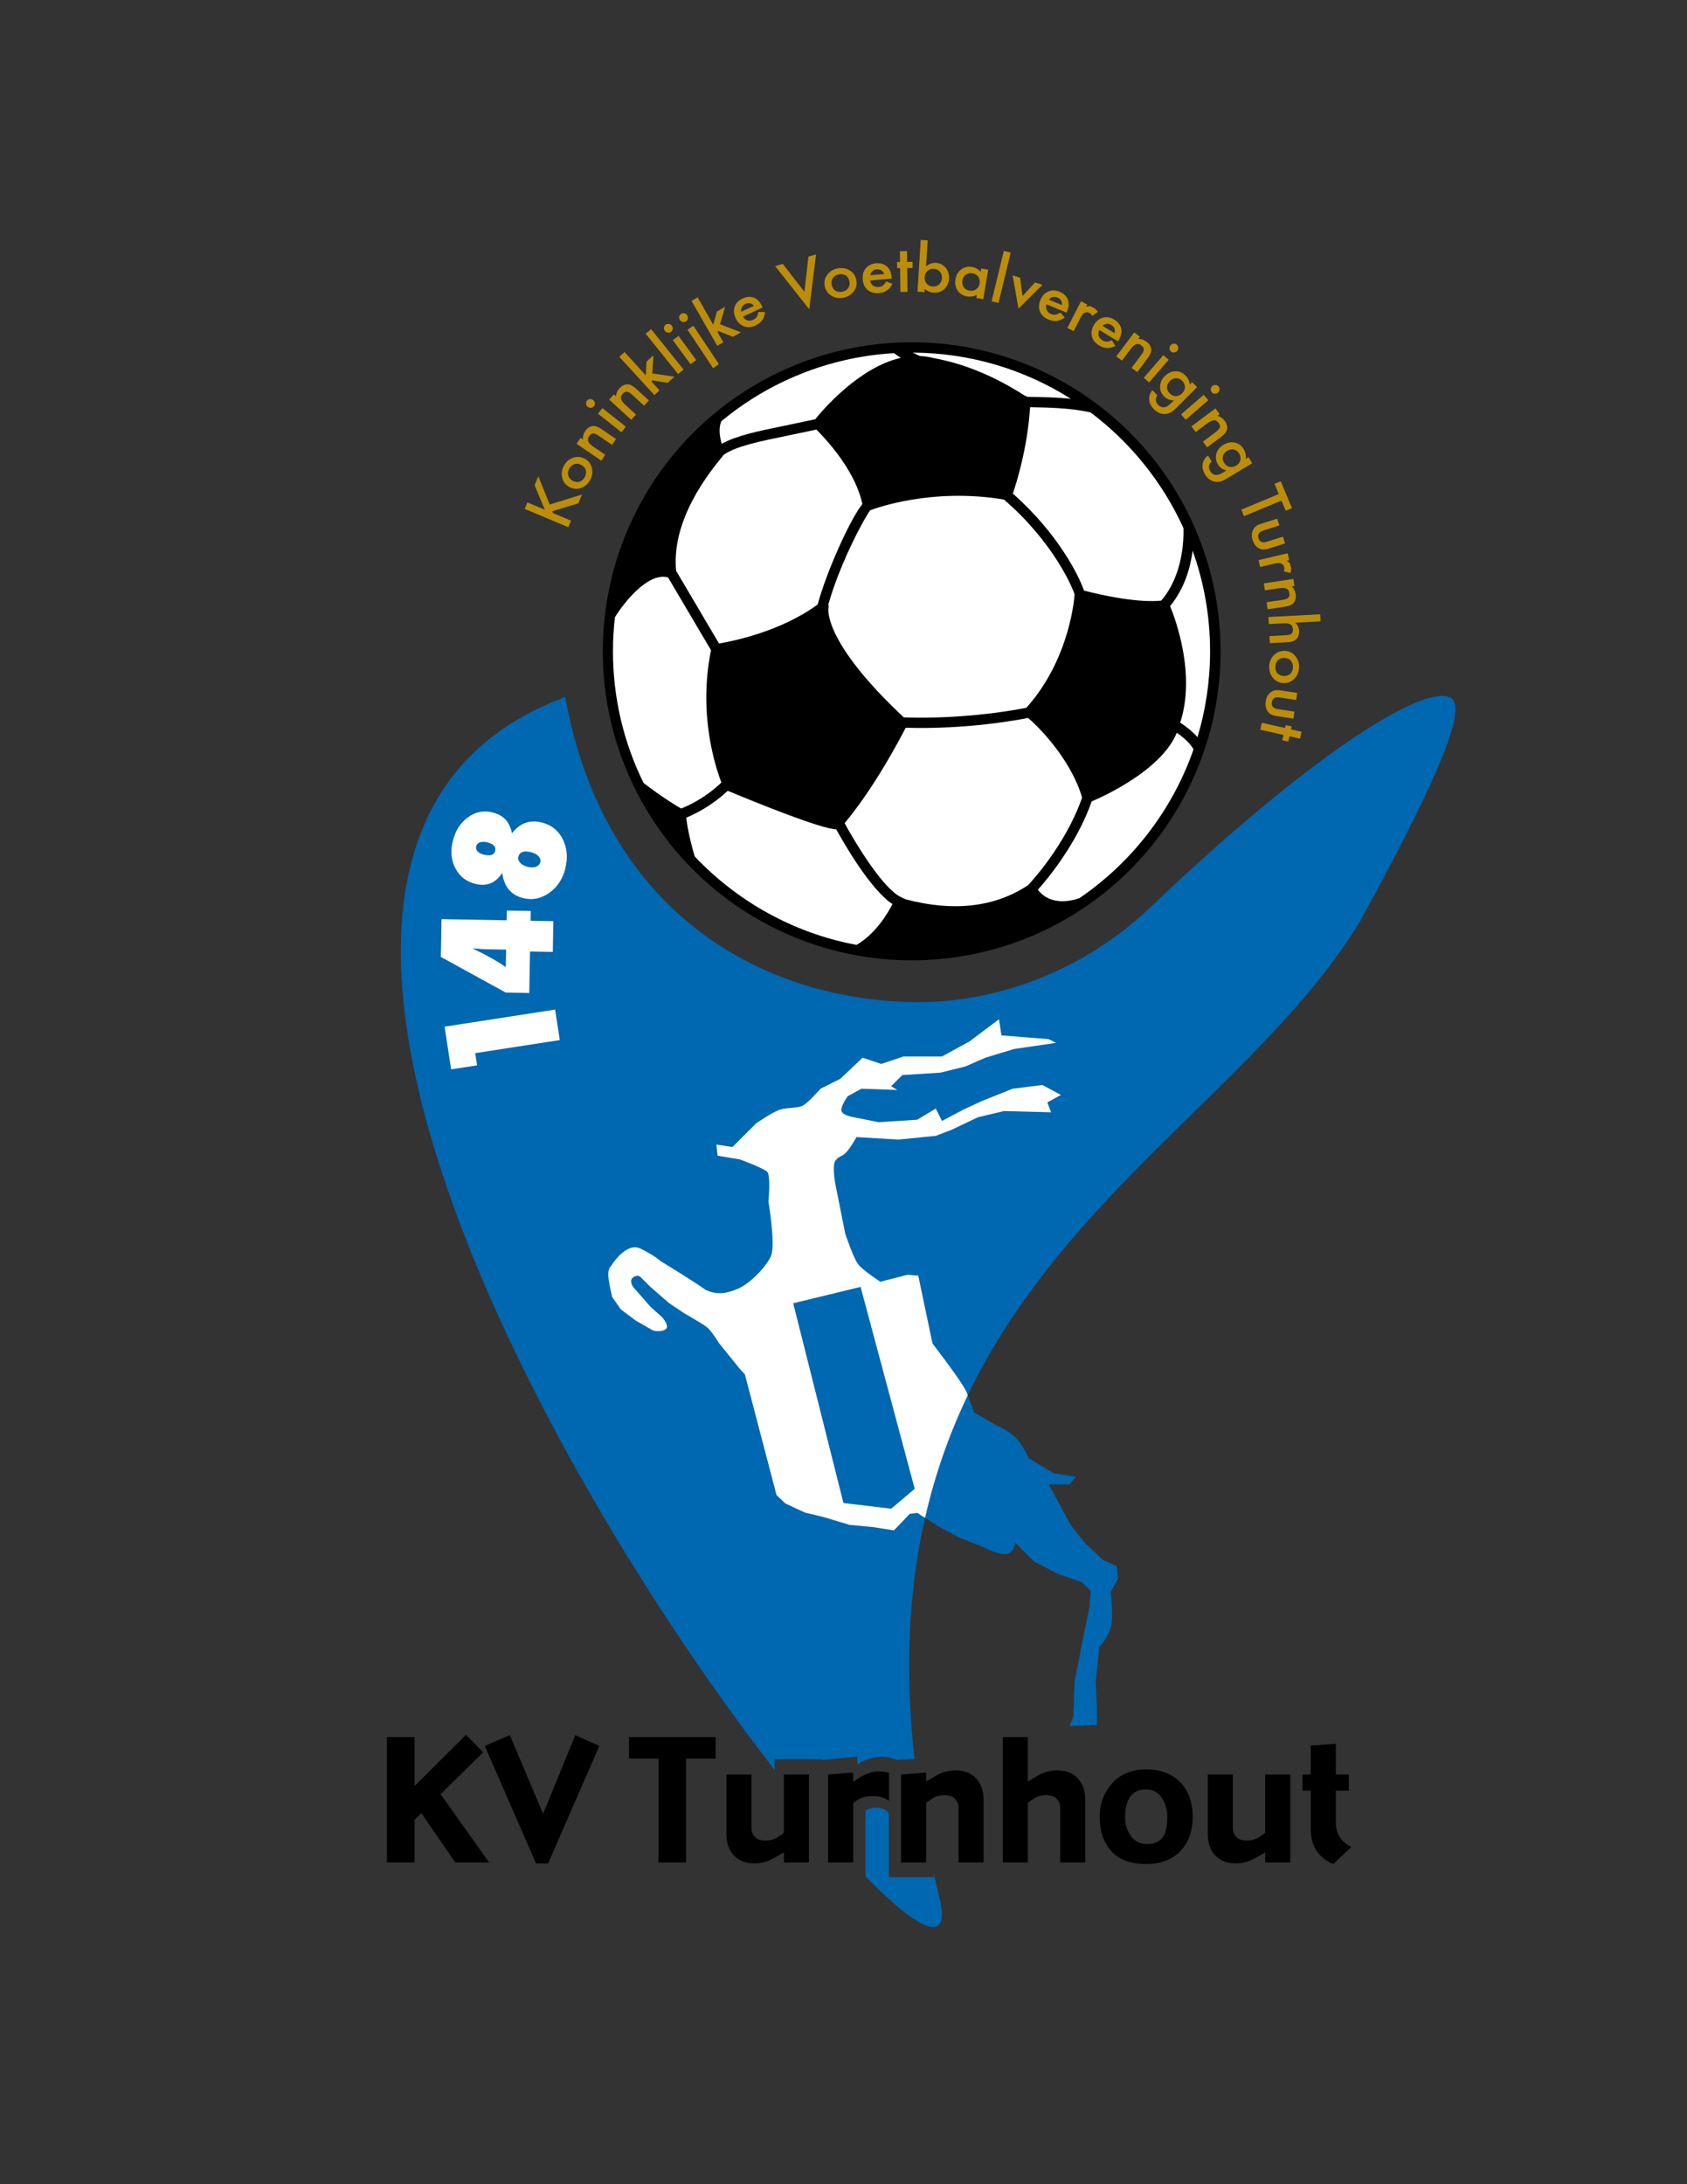 <?xml version="1.0" encoding="iso-8859-1"?>
<!-- Generator: Adobe Illustrator 24.0.1, SVG Export Plug-In . SVG Version: 6.00 Build 0)  -->
<svg version="1.1" id="Layer_1" xmlns="http://www.w3.org/2000/svg" xmlns:xlink="http://www.w3.org/1999/xlink" x="0px" y="0px"
	 viewBox="0 0 612 792" style="enable-background:new 0 0 612 792;" xml:space="preserve">
<rect x="0" y="0" width="612" height="792" fill="#333333" stroke="none"/>
<path style="fill:#0067B1;" d="M526.25,253.007c-9.4-5.199-50.156,20.024-108.516,75.583c-28.86,27.727-62.853,34.792-84.178,34.792
	c-54.43,0-113.914-30.305-128.505-110.63c-136.032,50.354-8.346,280.477,75.961,389.035c-0.021-2.33-0.034-3.881-0.034-3.881h17.105
	v0.266l12.913-1.173c0,0,0.047,2.409,0.047,2.786c0.274-0.186,0.752-0.504,0.752-0.504c1.055-0.715,2.297-1.087,3.691-1.573
	c1.402-0.482,2.734-0.726,3.964-0.726c1.236,0,2.222,0.084,3.026,0.258l1.915,0.627l0.835,0.256v0.061l6.527-0.443
	c-3.709-33.497-1.891-62.218,3.841-87.362l5.682,3.592l6.739,3.591l8.098,3.152c0,0,6.745,3.596,9.447,2.693
	c2.693-0.9,2.693-4.049,2.693-4.049l2.92,2.922l3.82,3.827l8.549,4.497l8.996,3.148l3.142,3.147l-0.445,5.848l-2.696,13.043
	l-2.698,13.935l-0.453,12.59l-1.345,3.6l9.887-0.452v-6.295l-0.451-9.443l1.35-12.591c0,0,2.702-2.698,4.051-6.747
	c1.348-4.044,0-13.038,0-13.038l2.697-4.947l-0.45-4.496l-4.945-2.246l-6.296-5.847l-5.397-6.749l-5.846-10.792l-2.252-4.044h7.652
	l2.244-2.7l-8.093-1.344l-8.995-5.394c0,0-2.249-5.404-5.396-8.099c-3.149-2.698-5.842-3.601-5.842-3.601l-8.549-4.945
	c0,0-0.784-1.972-2.335-6.207c35.543-74.163,106.611-113.676,142.127-171.51C523.762,278.614,532.118,256.255,526.25,253.007z"/>
<path style="fill:#0067B1;" d="M322.478,680.657l-0.055-22.989l-0.264-0.496c-2.314-2.843-7.553-1.312-8.178-0.75
	c0,1.009,0,16.769,0,23.966c19.398,19.908,31.049,25.247,26.883,8.086c-0.748-3.077-1.446-6.113-2.112-9.121
	c0.023,0.82,0.038,1.305,0.038,1.305H322.478z"/>
<path style="fill:#BB8D0B;" d="M197.642,184.82l-3.701-8.89l1.351-3.231l4.142,10.252l11.724-3.662l-1.356,3.243l-9.46,2.828
	l0.281,0.704l6.549,2.742l-0.992,2.375l-15.845-6.635l0.993-2.373L197.642,184.82z"/>
<path style="fill:#BB8D0B;" d="M206.462,176.553c-1.304-0.712-2.14-1.814-2.511-3.306c-0.372-1.495-0.168-2.952,0.616-4.381
	c0.783-1.434,1.905-2.399,3.372-2.897c1.458-0.485,2.859-0.361,4.2,0.372c1.351,0.738,2.21,1.851,2.582,3.348
	c0.361,1.492,0.144,2.968-0.65,4.424c-0.788,1.438-1.911,2.394-3.367,2.862C209.256,177.449,207.842,177.31,206.462,176.553z
	 M207.719,174.312c0.882,0.474,1.712,0.6,2.504,0.364c0.806-0.247,1.444-0.807,1.916-1.671c0.477-0.87,0.605-1.708,0.379-2.507
	c-0.226-0.798-0.762-1.437-1.613-1.901c-0.853-0.466-1.676-0.575-2.472-0.332c-0.804,0.246-1.445,0.801-1.919,1.669
	c-0.462,0.851-0.583,1.685-0.355,2.494C206.386,173.236,206.907,173.864,207.719,174.312z"/>
<path style="fill:#BB8D0B;" d="M209.158,160.92l1.449-2.124l0.826,0.563c-0.048-1.112,0.242-2.127,0.874-3.047
	c0.719-1.06,1.602-1.666,2.646-1.822c0.891-0.139,1.951,0.212,3.182,1.053l5.348,3.648l-1.452,2.127l-4.852-3.316
	c-0.856-0.585-1.535-0.864-2.033-0.841c-0.497,0.016-0.964,0.343-1.399,0.981c-0.475,0.696-0.592,1.339-0.35,1.929
	c0.239,0.585,0.899,1.244,1.98,1.982l4.195,2.863l-1.451,2.125L209.158,160.92z"/>
<path style="fill:#BB8D0B;" d="M213.217,147.519c-0.34-0.275-0.542-0.628-0.601-1.068c-0.061-0.437,0.043-0.825,0.308-1.163
	c0.271-0.337,0.626-0.532,1.067-0.574c0.435-0.053,0.831,0.069,1.184,0.348c0.356,0.279,0.563,0.638,0.621,1.081
	c0.063,0.43-0.039,0.817-0.314,1.16c-0.265,0.343-0.624,0.533-1.064,0.578C213.979,147.922,213.579,147.8,213.217,147.519z
	 M218.521,147.987l8.516,6.735l-1.598,2.017l-8.515-6.738L218.521,147.987z"/>
<path style="fill:#BB8D0B;" d="M220.977,144.908l1.733-1.897l0.738,0.669c0.107-1.101,0.539-2.072,1.29-2.894
	c0.863-0.946,1.821-1.424,2.874-1.431c0.905-0.014,1.907,0.48,3.007,1.484l4.781,4.365l-1.731,1.9l-4.342-3.962
	c-0.767-0.701-1.4-1.072-1.893-1.118c-0.494-0.055-1.003,0.206-1.526,0.775c-0.565,0.623-0.772,1.245-0.615,1.861
	c0.156,0.611,0.716,1.355,1.684,2.244l3.754,3.419l-1.733,1.899L220.977,144.908z"/>
<path style="fill:#BB8D0B;" d="M226.582,127.663l7.7,8.455l0.265-4.99l2.509-2.304l-0.433,6.583l8.027,1.189l-2.424,2.219
	l-5.76-0.917l-0.028,0.573l2.819,3.071l-1.869,1.713l-12.7-13.851L226.582,127.663z"/>
<path style="fill:#BB8D0B;" d="M236.225,119.369l11.766,14.652l-2.005,1.607l-11.765-14.648L236.225,119.369z"/>
<path style="fill:#BB8D0B;" d="M241.176,119.952c-0.258-0.35-0.359-0.745-0.298-1.183c0.055-0.44,0.26-0.786,0.605-1.039
	c0.352-0.258,0.746-0.348,1.181-0.274c0.432,0.069,0.781,0.285,1.049,0.649c0.268,0.366,0.372,0.769,0.313,1.202
	c-0.053,0.438-0.255,0.786-0.608,1.043c-0.353,0.254-0.746,0.345-1.181,0.271C241.802,120.546,241.448,120.324,241.176,119.952z
	 M246.162,121.816l6.423,8.751l-2.075,1.518l-6.423-8.749L246.162,121.816z"/>
<path style="fill:#BB8D0B;" d="M247.678,116.752c0.432,0.098,0.831,0.019,1.194-0.222c0.364-0.239,0.581-0.577,0.656-1.009
	c0.077-0.433-0.008-0.838-0.258-1.218c-0.251-0.375-0.592-0.607-1.019-0.697c-0.433-0.094-0.828-0.021-1.192,0.219
	c-0.355,0.24-0.576,0.573-0.654,1.01c-0.078,0.438,0.002,0.835,0.244,1.196C246.905,116.417,247.248,116.655,247.678,116.752z
	 M249.406,119.549l9.271,13.935l2.142-1.424l-9.271-13.94L249.406,119.549z"/>
<path style="fill:#BB8D0B;" d="M253.095,107.823l5.659,9.938l1.354-4.813l2.948-1.695l-1.859,6.324l7.569,2.918l-2.851,1.636
	l-5.42-2.155l-0.151,0.548l2.073,3.614l-2.198,1.263l-9.357-16.296L253.095,107.823z"/>
<path style="fill:#BB8D0B;" d="M276.655,111.499l-7.128,3.305c0.398,0.701,0.931,1.155,1.601,1.369
	c0.666,0.206,1.369,0.14,2.104-0.203c0.57-0.264,0.992-0.601,1.257-1.002c0.261-0.401,0.486-1.023,0.667-1.861l2.399,0.089
	c-0.082,0.612-0.213,1.154-0.39,1.645c-0.178,0.49-0.412,0.93-0.694,1.318c-0.28,0.393-0.621,0.743-1.016,1.049
	c-0.395,0.306-0.854,0.578-1.372,0.817c-1.483,0.688-2.882,0.796-4.195,0.316c-1.317-0.48-2.32-1.466-3.008-2.952
	c-0.686-1.474-0.803-2.869-0.353-4.186c0.46-1.308,1.418-2.296,2.867-2.968c1.466-0.68,2.827-0.778,4.085-0.293
	c1.247,0.48,2.235,1.495,2.951,3.042L276.655,111.499z M273.508,110.892c-0.856-1.009-1.903-1.233-3.126-0.664
	c-0.281,0.127-0.523,0.29-0.73,0.485c-0.207,0.194-0.38,0.411-0.506,0.661c-0.134,0.242-0.22,0.503-0.264,0.783
	c-0.045,0.279-0.042,0.572,0.008,0.878L273.508,110.892z"/>
<path style="fill:#BB8D0B;" d="M283.96,95.697l7.875,10.123l1.438-12.772l2.763-0.786l-2.449,19.916l-12.39-15.696L283.96,95.697z"
	/>
<path style="fill:#BB8D0B;" d="M299.165,103.601c-0.265-1.463,0.068-2.805,0.993-4.028c0.929-1.228,2.193-1.987,3.795-2.277
	c1.609-0.29,3.065-0.022,4.378,0.807c1.289,0.827,2.072,1.998,2.347,3.498c0.272,1.516-0.052,2.884-0.982,4.11
	c-0.938,1.223-2.222,1.982-3.851,2.275c-1.617,0.295-3.063,0.019-4.346-0.82C300.225,106.336,299.444,105.15,299.165,103.601z
	 M301.701,103.173c0.177,0.981,0.608,1.708,1.287,2.171c0.699,0.473,1.534,0.62,2.506,0.444c0.974-0.177,1.707-0.601,2.188-1.282
	c0.484-0.674,0.639-1.498,0.465-2.448c-0.174-0.957-0.607-1.666-1.294-2.133c-0.699-0.47-1.533-0.62-2.503-0.443
	c-0.956,0.174-1.68,0.602-2.165,1.287C301.694,101.459,301.537,102.261,301.701,103.173z"/>
<path style="fill:#BB8D0B;" d="M323.488,101.038l-7.833,0.654c0.134,0.791,0.478,1.403,1.034,1.833
	c0.553,0.425,1.236,0.604,2.043,0.535c0.629-0.052,1.139-0.221,1.528-0.511c0.385-0.284,0.807-0.791,1.264-1.512l2.224,0.909
	c-0.283,0.543-0.6,1.012-0.934,1.41c-0.335,0.396-0.702,0.728-1.102,1.002c-0.401,0.269-0.838,0.48-1.315,0.633
	c-0.478,0.148-1,0.248-1.567,0.295c-1.634,0.135-2.986-0.251-4.052-1.149c-1.069-0.905-1.67-2.178-1.808-3.807
	c-0.134-1.623,0.234-2.974,1.109-4.055c0.885-1.065,2.124-1.668,3.716-1.797c1.608-0.137,2.92,0.243,3.94,1.129
	c1.003,0.883,1.575,2.171,1.718,3.87L323.488,101.038z M320.741,99.385c-0.457-1.247-1.359-1.811-2.707-1.7
	c-0.305,0.026-0.593,0.095-0.851,0.206c-0.265,0.11-0.497,0.258-0.707,0.443c-0.205,0.185-0.377,0.4-0.516,0.649
	c-0.135,0.245-0.232,0.521-0.293,0.822L320.741,99.385z"/>
<path style="fill:#BB8D0B;" d="M329.113,97.194l0.105,8.636l-2.572,0.032l-0.109-8.633l-1.076,0.013l-0.032-2.225l1.083-0.01
	l-0.048-3.928l2.572-0.032l0.047,3.925l1.974-0.023l0.025,2.222L329.113,97.194z"/>
<path style="fill:#BB8D0B;" d="M336.545,87.162l-0.592,9.474c1.072-0.975,2.247-1.418,3.527-1.339
	c1.467,0.089,2.663,0.686,3.576,1.779c0.914,1.084,1.319,2.394,1.228,3.926c-0.101,1.576-0.675,2.852-1.719,3.822
	c-1.036,0.965-2.298,1.4-3.785,1.308c-1.261-0.081-2.357-0.524-3.299-1.344l-0.068,1.134l-2.566-0.158l1.172-18.759L336.545,87.162z
	 M341.709,100.932c0.06-0.957-0.184-1.75-0.725-2.388c-0.55-0.648-1.266-1.004-2.147-1.06c-0.949-0.058-1.734,0.19-2.367,0.747
	c-0.623,0.548-0.966,1.299-1.025,2.237c-0.061,0.965,0.182,1.761,0.725,2.378c0.543,0.63,1.287,0.976,2.23,1.033
	c0.893,0.053,1.652-0.195,2.277-0.754C341.308,102.567,341.653,101.834,341.709,100.932z"/>
<path style="fill:#BB8D0B;" d="M355.962,97.348l2.535,0.42l-1.774,10.709l-2.532-0.417l0.184-1.123
	c-1.153,0.577-2.319,0.767-3.5,0.57c-1.494-0.248-2.647-0.955-3.456-2.131c-0.797-1.196-1.07-2.567-0.813-4.112
	c0.251-1.522,0.947-2.708,2.08-3.559c1.14-0.854,2.436-1.16,3.891-0.918c1.262,0.206,2.318,0.806,3.181,1.797L355.962,97.348z
	 M349.145,101.676c-0.156,0.944,0,1.761,0.474,2.444c0.483,0.699,1.17,1.124,2.057,1.271c0.949,0.156,1.766-0.008,2.443-0.491
	c0.683-0.503,1.103-1.22,1.258-2.143c0.15-0.923-0.016-1.735-0.501-2.431c-0.485-0.685-1.2-1.102-2.131-1.257
	c-0.88-0.145-1.666,0.029-2.355,0.525C349.707,100.1,349.293,100.79,349.145,101.676z"/>
<path style="fill:#BB8D0B;" d="M366.665,91.588l-4.437,18.265l-2.501-0.606l4.432-18.263L366.665,91.588z"/>
<path style="fill:#BB8D0B;" d="M370.07,100.714l0.875,6.65l4.523-4.945l2.721,0.856l-8.701,8.639l-2.127-12.052L370.07,100.714z"/>
<path style="fill:#BB8D0B;" d="M386.905,113.354l-7.261-3.008c-0.247,0.767-0.216,1.469,0.08,2.101
	c0.3,0.633,0.827,1.102,1.573,1.413c0.583,0.242,1.112,0.322,1.589,0.248c0.475-0.08,1.078-0.338,1.822-0.77l1.558,1.826
	c-0.506,0.351-0.996,0.626-1.477,0.825c-0.48,0.201-0.96,0.331-1.438,0.385c-0.479,0.058-0.965,0.048-1.455-0.039
	c-0.496-0.085-1.008-0.237-1.532-0.457c-1.517-0.627-2.538-1.582-3.075-2.871c-0.539-1.294-0.491-2.699,0.134-4.215
	c0.622-1.501,1.567-2.533,2.845-3.095c1.273-0.543,2.646-0.511,4.125,0.1c1.492,0.618,2.486,1.553,2.981,2.808
	c0.49,1.247,0.411,2.657-0.242,4.231L386.905,113.354z M385.223,110.626c0.164-1.316-0.379-2.233-1.629-2.75
	c-0.285-0.119-0.569-0.187-0.852-0.211c-0.285-0.021-0.561,0-0.831,0.075c-0.265,0.068-0.522,0.181-0.753,0.336
	c-0.237,0.156-0.453,0.359-0.641,0.602L385.223,110.626z"/>
<path style="fill:#BB8D0B;" d="M392.135,109.252l2.293,1.168l-0.439,0.862c0.635-0.217,1.148-0.317,1.545-0.301
	c0.324,0.169,0.715,0.364,1.164,0.596c0.594,0.306,1.116,0.807,1.58,1.51l-2.052,1.466c-0.276-0.517-0.619-0.878-1.028-1.086
	c-1.228-0.625-2.3-0.044-3.215,1.746l-2.483,4.879l-2.294-1.166L392.135,109.252z"/>
<path style="fill:#BB8D0B;" d="M405.543,123.765l-6.702-4.107c-0.358,0.719-0.442,1.416-0.253,2.095
	c0.2,0.665,0.643,1.213,1.335,1.635c0.542,0.332,1.051,0.496,1.534,0.496c0.478-0.005,1.116-0.164,1.916-0.478l1.257,2.048
	c-0.553,0.269-1.08,0.464-1.587,0.585c-0.506,0.121-1.002,0.174-1.48,0.158c-0.483-0.021-0.964-0.111-1.435-0.269
	c-0.475-0.161-0.955-0.396-1.442-0.691c-1.395-0.854-2.259-1.961-2.586-3.315c-0.332-1.366-0.068-2.745,0.791-4.145
	c0.844-1.386,1.945-2.254,3.287-2.61c1.347-0.342,2.699-0.095,4.063,0.744c1.378,0.844,2.211,1.921,2.504,3.237
	c0.291,1.307-0.006,2.684-0.895,4.139L405.543,123.765z M404.303,120.804c0.369-1.271-0.021-2.262-1.175-2.968
	c-0.264-0.161-0.532-0.274-0.813-0.337c-0.274-0.069-0.551-0.085-0.831-0.058c-0.27,0.024-0.54,0.098-0.795,0.216
	c-0.256,0.116-0.501,0.279-0.726,0.49L404.303,120.804z"/>
<path style="fill:#BB8D0B;" d="M411.469,120.546l2.056,1.539l-0.601,0.801c1.111,0,2.117,0.337,3.01,1.007
	c1.025,0.764,1.592,1.676,1.703,2.72c0.098,0.899-0.298,1.946-1.19,3.137l-3.882,5.183l-2.061-1.542l3.522-4.706
	c0.628-0.833,0.935-1.492,0.93-1.993c0.012-0.496-0.294-0.976-0.914-1.439c-0.672-0.506-1.313-0.648-1.913-0.438
	c-0.595,0.214-1.282,0.847-2.067,1.896l-3.042,4.063l-2.064-1.539L411.469,120.546z"/>
<path style="fill:#BB8D0B;" d="M423.975,130.458l-7.102,8.214l-1.947-1.682l7.104-8.214L423.975,130.458z M424.675,125.186
	c0.285-0.333,0.649-0.517,1.088-0.557c0.441-0.04,0.826,0.079,1.148,0.361c0.331,0.285,0.509,0.649,0.533,1.088
	c0.025,0.435-0.106,0.826-0.402,1.165c-0.294,0.345-0.664,0.535-1.107,0.577c-0.435,0.042-0.817-0.079-1.146-0.358
	c-0.33-0.29-0.503-0.651-0.527-1.091C424.238,125.923,424.375,125.527,424.675,125.186z"/>
<path style="fill:#BB8D0B;" d="M426.81,147.855c-0.363,0.359-0.696,0.664-0.99,0.917c-0.302,0.248-0.576,0.46-0.835,0.622
	c-0.703,0.448-1.452,0.693-2.243,0.73c-1.507,0.087-2.869-0.482-4.099-1.71c-1.034-1.037-1.614-2.162-1.737-3.374
	c-0.129-1.254,0.251-2.431,1.147-3.538l1.798,1.804c-0.306,0.442-0.485,0.848-0.527,1.212c-0.105,0.849,0.194,1.629,0.907,2.341
	c1.313,1.31,2.833,1.102,4.565-0.633l1.071-1.068c-1.424,0.014-2.6-0.445-3.525-1.372c-1.051-1.05-1.553-2.268-1.508-3.655
	c0.048-1.402,0.621-2.646,1.711-3.738c1.058-1.059,2.277-1.645,3.645-1.758c1.459-0.108,2.745,0.387,3.853,1.501
	c0.971,0.97,1.493,2.066,1.561,3.287l0.864-0.862l1.819,1.819L426.81,147.855z M428.835,142.621c0.685-0.686,1.028-1.44,1.022-2.265
	c0-0.841-0.326-1.59-0.986-2.249c-0.698-0.696-1.479-1.018-2.34-0.965c-0.775,0.048-1.489,0.393-2.141,1.044
	c-0.643,0.644-0.986,1.35-1.028,2.13c-0.053,0.844,0.274,1.624,0.981,2.325c0.7,0.707,1.485,1.038,2.348,0.994
	C427.479,143.601,428.195,143.264,428.835,142.621z"/>
<path style="fill:#BB8D0B;" d="M438.352,145.104l-8.215,7.1l-1.682-1.948l8.215-7.097L438.352,145.104z M439.808,139.984
	c0.33-0.284,0.716-0.416,1.159-0.39c0.44,0.021,0.804,0.195,1.081,0.522c0.29,0.328,0.41,0.715,0.369,1.155
	c-0.037,0.436-0.222,0.802-0.565,1.096c-0.344,0.296-0.732,0.433-1.176,0.406c-0.439-0.018-0.799-0.192-1.081-0.521
	c-0.284-0.333-0.406-0.714-0.368-1.154C439.269,140.653,439.462,140.285,439.808,139.984z"/>
<path style="fill:#BB8D0B;" d="M440.922,148.103l1.536,2.062l-0.8,0.595c1.063,0.316,1.934,0.917,2.603,1.811
	c0.77,1.031,1.055,2.06,0.865,3.098c-0.158,0.891-0.834,1.776-2.025,2.667l-5.185,3.875l-1.542-2.056l4.707-3.52
	c0.828-0.624,1.314-1.17,1.456-1.65c0.147-0.471-0.015-1.021-0.475-1.643c-0.508-0.674-1.076-0.991-1.714-0.954
	c-0.627,0.037-1.465,0.448-2.517,1.233l-4.067,3.04l-1.54-2.064L440.922,148.103z"/>
<path style="fill:#BB8D0B;" d="M445.209,173.439c-0.441,0.267-0.837,0.483-1.186,0.654c-0.352,0.171-0.671,0.309-0.953,0.409
	c-0.796,0.264-1.576,0.316-2.359,0.164c-1.478-0.28-2.67-1.16-3.564-2.645c-0.759-1.257-1.047-2.486-0.877-3.696
	c0.174-1.247,0.83-2.296,1.967-3.155l1.313,2.18c-0.406,0.361-0.676,0.712-0.809,1.052c-0.304,0.801-0.199,1.629,0.319,2.491
	c0.958,1.587,2.487,1.748,4.586,0.482l1.291-0.777c-1.38-0.335-2.415-1.06-3.09-2.18c-0.765-1.27-0.959-2.573-0.585-3.909
	c0.391-1.347,1.242-2.42,2.561-3.216c1.282-0.772,2.603-1.052,3.96-0.83c1.441,0.245,2.57,1.038,3.381,2.383
	c0.708,1.176,0.948,2.365,0.722,3.563l1.044-0.627l1.328,2.199L445.209,173.439z M448.433,168.847
	c0.827-0.498,1.344-1.149,1.536-1.953c0.198-0.817,0.061-1.619-0.414-2.415c-0.511-0.844-1.191-1.347-2.046-1.503
	c-0.758-0.143-1.54,0.026-2.329,0.498c-0.776,0.472-1.281,1.073-1.508,1.816c-0.254,0.812-0.121,1.645,0.396,2.496
	c0.51,0.854,1.194,1.363,2.04,1.526C446.88,169.472,447.654,169.316,448.433,168.847z"/>
<path style="fill:#BB8D0B;" d="M464.893,181.517l-13.603,5.66l-0.991-2.377l13.609-5.658l-1.534-3.689l2.252-0.939l4.052,9.749
	l-2.25,0.938L464.893,181.517z"/>
<path style="fill:#BB8D0B;" d="M464.112,190.514l-5.736,1.845c-1.662,0.532-2.268,1.473-1.831,2.832
	c0.436,1.355,1.482,1.766,3.135,1.236l5.738-1.848l0.787,2.452l-5.818,1.871c-0.803,0.259-1.53,0.377-2.185,0.357
	c-0.585-0.032-1.17-0.23-1.748-0.591c-0.946-0.598-1.621-1.531-2.026-2.796c-0.407-1.257-0.396-2.405,0.022-3.443
	c0.258-0.638,0.612-1.145,1.069-1.524c0.405-0.348,1.061-0.669,1.986-0.97l5.816-1.867L464.112,190.514z"/>
<path style="fill:#BB8D0B;" d="M467.117,200.609l0.59,2.505l-0.944,0.222c0.577,0.342,0.983,0.674,1.224,0.986
	c0.084,0.355,0.188,0.78,0.301,1.27c0.154,0.651,0.105,1.376-0.135,2.186l-2.438-0.62c0.211-0.546,0.27-1.039,0.164-1.487
	c-0.318-1.345-1.455-1.788-3.411-1.329l-5.33,1.255l-0.588-2.505L467.117,200.609z"/>
<path style="fill:#BB8D0B;" d="M469.216,209.926l0.38,2.544l-0.989,0.145c0.788,0.785,1.268,1.729,1.432,2.83
	c0.19,1.266-0.048,2.313-0.71,3.135c-0.556,0.71-1.574,1.173-3.049,1.39l-6.406,0.954l-0.373-2.547l5.813-0.864
	c1.022-0.147,1.708-0.406,2.057-0.759c0.358-0.348,0.477-0.904,0.364-1.67c-0.128-0.834-0.476-1.385-1.053-1.656
	c-0.571-0.264-1.504-0.298-2.802-0.106l-5.021,0.746l-0.38-2.543L469.216,209.926z"/>
<path style="fill:#BB8D0B;" d="M478.922,222.743l0.134,2.568l-9.124,0.48c0.844,0.862,1.299,1.835,1.358,2.929
	c0.065,1.242-0.267,2.26-1.005,3.043c-0.637,0.668-1.693,1.04-3.162,1.12l-6.465,0.34l-0.137-2.57l6.222-0.327
	c0.844-0.045,1.443-0.232,1.806-0.565c0.359-0.326,0.525-0.838,0.487-1.528c-0.044-0.881-0.342-1.487-0.884-1.819
	c-0.555-0.322-1.478-0.451-2.775-0.385l-5.088,0.271l-0.131-2.57L478.922,222.743z"/>
<path style="fill:#BB8D0B;" d="M466.218,236.013c1.48,0.074,2.717,0.696,3.698,1.879c0.987,1.184,1.438,2.586,1.361,4.21
	c-0.085,1.635-0.676,2.996-1.777,4.081c-1.097,1.071-2.412,1.572-3.933,1.497c-1.54-0.074-2.803-0.706-3.791-1.884
	c-0.975-1.192-1.421-2.612-1.343-4.268c0.081-1.639,0.673-2.986,1.78-4.044C463.31,236.427,464.645,235.937,466.218,236.013z
	 M466.058,238.581c-0.994-0.047-1.798,0.206-2.409,0.764c-0.617,0.575-0.945,1.355-0.996,2.338
	c-0.049,0.992,0.205,1.801,0.753,2.423c0.551,0.622,1.316,0.954,2.283,1.001c0.97,0.05,1.759-0.211,2.373-0.774
	c0.611-0.575,0.943-1.35,0.99-2.336c0.054-0.97-0.205-1.771-0.759-2.404C467.734,238.965,466.988,238.626,466.058,238.581z"/>
<path style="fill:#BB8D0B;" d="M470.223,253.813l-5.958-0.892c-1.718-0.261-2.686,0.316-2.895,1.725
	c-0.214,1.407,0.54,2.24,2.262,2.499l5.958,0.891l-0.386,2.546l-6.042-0.907c-0.835-0.124-1.543-0.34-2.113-0.648
	c-0.511-0.29-0.949-0.727-1.302-1.307c-0.586-0.955-0.774-2.088-0.578-3.403c0.198-1.308,0.709-2.333,1.548-3.077
	c0.514-0.459,1.06-0.753,1.631-0.891c0.521-0.132,1.258-0.126,2.212,0.011l6.045,0.912L470.223,253.813z"/>
<path style="fill:#BB8D0B;" d="M465.62,266.492l-8.42-1.905l0.566-2.51l8.42,1.906l0.24-1.054l2.165,0.493l-0.236,1.052l3.828,0.87
	l-0.57,2.508l-3.827-0.868l-0.435,1.922l-2.17-0.493L465.62,266.492z"/>
<path style="fill:#FFFFFF;" d="M201.373,366.085l1.707,11.051l-30.68,4.735l0.683,4.426l-9.42,1.455l-2.389-15.476L201.373,366.085z
	"/>
<path style="fill:#FFFFFF;" d="M200.743,334.011l-0.198,11.153l-8.266-0.148l-0.268,15.042l-8.554-0.153l-23.528-12.918l0.243-13.7
	l23.618,0.419l0.062-3.537l8.688,0.153l-0.064,3.542L200.743,334.011z M183.602,344.337l-7.594-0.135
	c-0.349-0.007-0.909-0.039-1.679-0.097c-0.77-0.058-1.758-0.142-2.967-0.252l3.439,1.724c1.686,0.851,3.251,1.702,4.699,2.551
	c1.448,0.849,2.778,1.692,3.99,2.536L183.602,344.337z"/>
<path style="fill:#FFFFFF;" d="M185.746,302.167c2.796-3.707,6.406-5.011,10.827-3.915c3.434,0.852,5.958,2.863,7.573,6.024
	c1.597,3.161,1.907,6.709,0.929,10.647c-0.948,3.817-2.899,6.77-5.852,8.852c-2.97,2.083-6.114,2.71-9.429,1.887
	c-4.418-1.096-6.954-4.149-7.607-9.155c-2.342,3.691-5.587,5.022-9.734,3.994c-3.281-0.817-5.695-2.684-7.244-5.612
	c-1.542-2.942-1.857-6.253-0.944-9.93c0.939-3.783,2.768-6.643,5.487-8.583c2.733-1.993,5.671-2.599,8.816-1.818
	c2.04,0.505,3.633,1.36,4.776,2.567C184.489,298.329,185.29,300.01,185.746,302.167z M176.77,305.438
	c-1.037-0.259-1.922-0.259-2.656,0.002c-0.732,0.261-1.184,0.738-1.355,1.431c-0.169,0.675-0.004,1.286,0.491,1.835
	c0.498,0.549,1.238,0.943,2.224,1.186c2.398,0.596,3.784,0.139,4.159-1.371C180.002,307.03,179.048,306.003,176.77,305.438z
	 M192.675,309.025c-2.646-0.655-4.19-0.1-4.629,1.669c-0.097,0.382-0.08,0.759,0.044,1.131c0.125,0.372,0.335,0.72,0.633,1.042
	c0.296,0.321,0.68,0.611,1.148,0.864c0.469,0.256,1.001,0.456,1.594,0.604c1.172,0.29,2.171,0.276,2.997-0.044
	c0.826-0.319,1.338-0.876,1.537-1.677c0.094-0.379,0.086-0.757-0.031-1.126c-0.115-0.369-0.319-0.709-0.61-1.02
	c-0.292-0.314-0.664-0.596-1.115-0.844C193.793,309.371,193.269,309.173,192.675,309.025z"/>
<path d="M177.45,675.339h-12.295l-12.297-17.883l-2.465,2.424v15.459h-10.018v-45.484h10.018v17.747l18.68-18.554l6.192,6.349
	l-15.426,15.188L177.45,675.339z"/>
<path d="M217.421,633.081l-18.574,42.6h-4.386l-18.606-42.6l9.092-3.917l12.081,28.512l11.676-28.512L217.421,633.081z"/>
<path d="M259.613,637.685h-10.708v37.654h-10.019v-37.654H228.18v-7.83h31.433V637.685z"/>
<path d="M293.463,675.339h-9.097v-3.653l-3.757,2.134c-1.046,0.591-2.138,1.051-3.279,1.377c-1.144,0.321-2.378,0.484-3.696,0.484
	c-3.134,0-5.602-0.971-7.407-2.916c-1.804-1.945-2.703-4.518-2.703-7.718v-21.605h9.095v19.54c0,1.163,0.414,2.192,1.236,3.077
	c0.822,0.892,2.09,1.336,3.798,1.336c1.59,0,2.953-0.333,4.094-1.003c1.136-0.67,2.008-1.287,2.618-1.845v-21.105h9.097V675.339z"/>
<path d="M322.52,653c-0.57-0.459-1.375-0.858-2.408-1.207c-1.035-0.342-2.25-0.522-3.653-0.522c-1.637,0-3.018,0.253-4.142,0.755
	c-1.119,0.495-2.059,1.116-2.807,1.851v21.463h-9.092v-31.897l9.092-0.69v3.295l2.867-1.803c0.886-0.56,1.906-1.023,3.058-1.397
	c1.155-0.369,2.215-0.554,3.182-0.554c1.025,0,1.848,0.065,2.47,0.191c0.62,0.132,1.101,0.273,1.433,0.427V653z"/>
<path d="M356.821,675.339h-9.094v-19.972c0-1.165-0.417-2.193-1.24-3.09c-0.822-0.901-2.088-1.349-3.796-1.349
	c-1.635,0-2.995,0.331-4.097,1c-1.096,0.671-1.966,1.298-2.614,1.878v21.532h-9.099v-31.897l9.099-0.69v3.227l3.758-2.184
	c1.124-0.652,2.272-1.127,3.449-1.412c1.176-0.289,2.346-0.433,3.506-0.433c3.142,0,5.609,0.97,7.418,2.915
	c1.809,1.946,2.71,4.508,2.71,7.688V675.339z"/>
<path d="M393.712,675.339h-9.095v-19.972c0-1.165-0.412-2.193-1.234-3.09c-0.827-0.901-2.093-1.349-3.802-1.349
	c-1.49,0-2.794,0.306-3.896,0.917c-1.113,0.612-2.051,1.26-2.815,1.961v21.532h-9.095v-45.484h9.095v16.123l3.758-2.184
	c1.204-0.696,2.374-1.174,3.508-1.443c1.138-0.269,2.287-0.401,3.453-0.401c3.138,0,5.61,0.97,7.412,2.915
	c1.809,1.946,2.711,4.508,2.711,7.688V675.339z"/>
<path d="M432.673,658.758c0,5.235-1.502,9.399-4.503,12.505c-3.004,3.1-7.122,4.65-12.362,4.65c-5.631,0-9.854-1.56-12.659-4.682
	c-2.809-3.115-4.213-7.281-4.213-12.474c0-4.72,1.515-8.763,4.54-12.122c3.022-3.357,7.134-5.034,12.332-5.034
	c5.22,0,9.331,1.549,12.348,4.651C431.165,649.356,432.673,653.521,432.673,658.758z M423.462,658.758
	c0-2.578-0.674-4.878-2.029-6.886c-1.349-2.015-3.222-3.016-5.608-3.016c-2.747,0-4.709,0.916-5.895,2.746
	c-1.188,1.835-1.778,4.219-1.778,7.155c0,2.741,0.707,5.076,2.131,7.007c1.418,1.929,3.327,2.895,5.72,2.895
	c2.668,0,4.577-0.781,5.731-2.347C422.888,664.747,423.462,662.227,423.462,658.758z"/>
<path d="M468.087,675.339h-9.095v-3.653l-3.76,2.134c-1.044,0.591-2.135,1.051-3.278,1.377c-1.144,0.321-2.373,0.484-3.695,0.484
	c-3.137,0-5.599-0.971-7.402-2.916c-1.804-1.945-2.711-4.518-2.711-7.718v-21.605h9.101v19.54c0,1.163,0.41,2.192,1.233,3.077
	c0.828,0.892,2.093,1.336,3.802,1.336c1.586,0,2.951-0.333,4.091-1.003c1.139-0.67,2.009-1.287,2.62-1.845v-21.105h9.095V675.339z"
	/>
<path d="M490.241,669.697l-6.559,6.216c-2.73-1.123-4.772-2.768-6.138-4.93c-1.365-2.162-2.046-4.746-2.046-7.744v-13.925h-2.993
	v-5.873h2.993v-10.477l9.101-0.69v11.167h4.719v5.873H484.6v11.342c0,2.265,0.507,4.148,1.525,5.64
	C487.145,667.794,488.52,668.929,490.241,669.697z"/>
<path style="fill:#FFFFFF;" d="M338.272,487.116l-5.155-24.574l-3.926-0.295l-9.829,2.525c-2.931-1.951-7.084-4.888-8.218-6.585
	c-1.794-2.7-4.494-10.793-4.494-10.793l-1.8-9l-1.797-8.993c0,0-1.285-6.828,0-8.541c1.282-1.715,1.86-1.145,3.597-2.697
	c1.739-1.553,4.047-5.85,4.047-5.85l15.287,0.902l13.493-1.35l5.843-2.247l9.44-4.496l9.445-2.247l17.087,0.445l-1.347-3.599
	l4.95-2.698l-6.747-3.594l-10.797,1.348l-11.238,4.497l-6.748,3.147l-7.641,4.043l-2.247-4.494l-6.75,4.047l-13.937,0.902
	l-8.989-1.798c0,0-4.029-0.567-4.5-2.247c-0.471-1.684,2.249-5.403,2.249-5.403l4.945-2.694l13.042,0.448l-2.25-1.347l4.044-4.047
	l13.945-0.901l8.989-2.246l7.199-3.147l10.339-3.146l15.29-2.248l-2.703-1.35l-17.087-1.352l-0.896-5.845l-10.793,8.093l-9.89,5.396
	h-13.942l-8.093,2.702l-6.747-2.251l-8.092,7.645l-7.192,3.596c0,0-4.755,5.488-6.745,6.295c-1.99,0.811-5.396,0.453-8.096,1.35
	c-2.702,0.898-8.544,4.947-8.544,4.947l-8.544,8.545l-5.844-0.901l0.448,4.045l8.094,1.351c0,0,8.546,3.145,9.895,4.495
	c1.353,1.349,0.445,10.792,0.445,10.792s2.7,15.736,0.902,19.791c-1.797,4.045-7.644,9.891-11.69,11.688
	c-4.05,1.799-7.97,2.59-12.143,0.449c-4.12-3.011-16.186-10.345-16.186-10.345s-1.803-1.793-7.199-4.491
	c-5.397-2.694-10.787,6.294-10.787,6.294s-1.408,0.961-0.905,4.498c0.503,3.537,1.35,6.748,1.35,6.748l3.15,4.492l5.395,4.043
	l6.297,3.603c0,0,2.752,0.737,4.495-0.449c1.74-1.191-1.347-4.496-1.347-4.496l-4.046-3.602l-6.298-7.196c0,0-1.776-2.393,0-3.591
	c1.78-1.202,2.698,0,2.698,0l3.601,3.591l6.746,5.847l5.391,3.6c0,0,6.298,3.596,8.101,4.945c1.798,1.35,4.494,5.848,4.494,5.848
	l7.643,9.442l1.802,1.968l11.481,43.759l3.184,3.015l7.112,3.313l6.847,1.649l9.355,2.815l8.447,0.791l7.625,1.207l0.39-0.459
	l0.061,0.006l5.304-5.541l2.692-0.365l2.867,1.813c3.689-16.183,8.991-30.892,15.483-44.44c-0.12-0.325-0.233-0.635-0.362-0.988
	C349.92,502.764,344.3,495.05,338.272,487.116z"/>
<polygon style="fill:#0067B1;" points="331.833,539.848 312.244,466.822 312.191,466.64 287.76,472.566 305.98,545.005 
	323.31,547.06 "/>
<ellipse transform="matrix(1 -0.014 0.014 1 -3.252 4.62)" cx="330.677" cy="236.172" rx="112.051" ry="112.052"/>
<path style="fill:#FFFFFF;" d="M296.617,219.196c-13.5,9.906-31.154,13.373-35.773,14.141l-15.57-26.358
	c-1.189-12.787,4.549-26.851,17.092-41.821l0.279-0.333c4.618-3.082,12.553-4.713,23.401-6.934l10.126-2.136
	c9.063,9.211,14.942,18.753,16.676,27.056C308.98,187.336,300.169,206.202,296.617,219.196z"/>
<path style="fill:#FFFFFF;" d="M372.992,320.934l-0.039,0.04c-12.083,7.996-27.04,9.71-44.459,5.114l0.008-0.016l-1.692-0.797
	c-6.569-3.097-16.746-20.006-20.414-26.797c10.751-12.792,20.044-30.455,22.159-34.591c22.096,0.657,40.729-2.817,44.399-3.556
	c2.467,1.969,15.364,14.247,19.605,28.887C386.394,306.93,373.125,320.797,372.992,320.934z"/>
<path style="fill:#FFFFFF;" d="M372.351,256.638c-3.125,0.637-22.064,4.257-44.489,3.486
	c-29.494-27.634-27.347-39.453-27.316-39.564l-0.075,0.181c0.192-0.468,0.171-0.99-0.003-1.453
	c4.531-16.057,13.833-32.673,15.214-34.255c1.627-0.63,22.249-8.298,48.529-3.886c17.844,15.336,25.038,32.104,25.618,34.459
	C389.8,216.107,388.348,238.781,372.351,256.638z"/>
<path style="fill:#FFFFFF;" d="M428.142,262.033c1.556,1.001,4.212,2.903,6.272,5.279c2.968-9.867,4.57-20.319,4.57-31.141
	c0-12.793-2.235-25.072-6.326-36.475c-0.795,6.044-2.906,13.67-8.178,20.08C426.447,224.56,433.862,244.611,428.142,262.033z"/>
<path style="fill:#FFFFFF;" d="M426.904,265.698c-5.492,13.487-26.349,22.972-30.864,24.892
	c-5.492,15.654-16.402,28.545-19.526,32.033c4.635,6.025,12.337,4.02,15.102,3.039c18.996-12.976,33.664-31.836,41.367-53.934
	C431.741,269.392,428.971,267.12,426.904,265.698z"/>
<path style="fill:#FFFFFF;" d="M323.765,327.831c-8.098-5.283-18.091-22.899-20.41-27.12c-5.431-0.109-28.681-9.526-39.363-13.97
	c-6.033,5.696-12.3,8.631-15.03,9.736c0.616,5.76,2.695,12.808,2.718,12.884l0.359,1.207c15.401,16.271,35.782,27.777,58.678,32.061
	C317.833,338.538,322.3,330.715,323.765,327.831z"/>
<path style="fill:#FFFFFF;" d="M247.126,293.178c2.126-0.832,8.572-3.66,14.579-9.428c-2.245-5.824-8.456-24.948-3.763-47.973
	l-15.6-26.41c-7.354-1.983-16.158,9.382-19.266,14.459c-0.462,4.053-0.708,8.17-0.708,12.345c0,17.131,4.004,33.343,11.116,47.757
	l0.356,0.271C240.644,289.377,245.412,292.21,247.126,293.178z"/>
<path style="fill:#FFFFFF;" d="M373.686,147.66c-0.933,14.82-4.98,27.589-6.263,31.327c16.397,14.374,24.151,30.116,25.818,35.163
	c17.316,4.435,25.794,3.904,28.043,3.624c7.753-9.107,8.182-21.611,8.036-26.307c-7.567-16.634-19.224-31.03-33.676-41.899
	c-6.946-1.652-16.018-1.808-20.459-1.881C374.596,147.678,374.106,147.67,373.686,147.66z"/>
<path style="fill:#FFFFFF;" d="M338.552,129.812l0.74,0.146c10.838,2.038,21.78,6.616,32.55,13.563l0.057-0.052l0.743,0.403
	l2.606,0.076c3.213,0.053,8.153,0.135,13.222,0.664c-16.617-10.526-36.278-16.657-57.343-16.743
	c1.081,0.547,2.042,0.978,2.639,1.232C335.357,129.174,336.954,129.388,338.552,129.812z"/>
<path style="fill:#FFFFFF;" d="M261.833,160.935c5.26-2.977,13.082-4.583,23.463-6.707l10.448-2.205
	c2.579-3.2,15.799-18.801,31.06-22.277c-0.845-0.516-1.685-1.078-2.449-1.682l-0.013-0.01
	c-23.723,1.375-45.423,10.416-62.649,24.683l-0.039,0.092C260.562,155.432,261.191,158.763,261.833,160.935z"/>
</svg>

